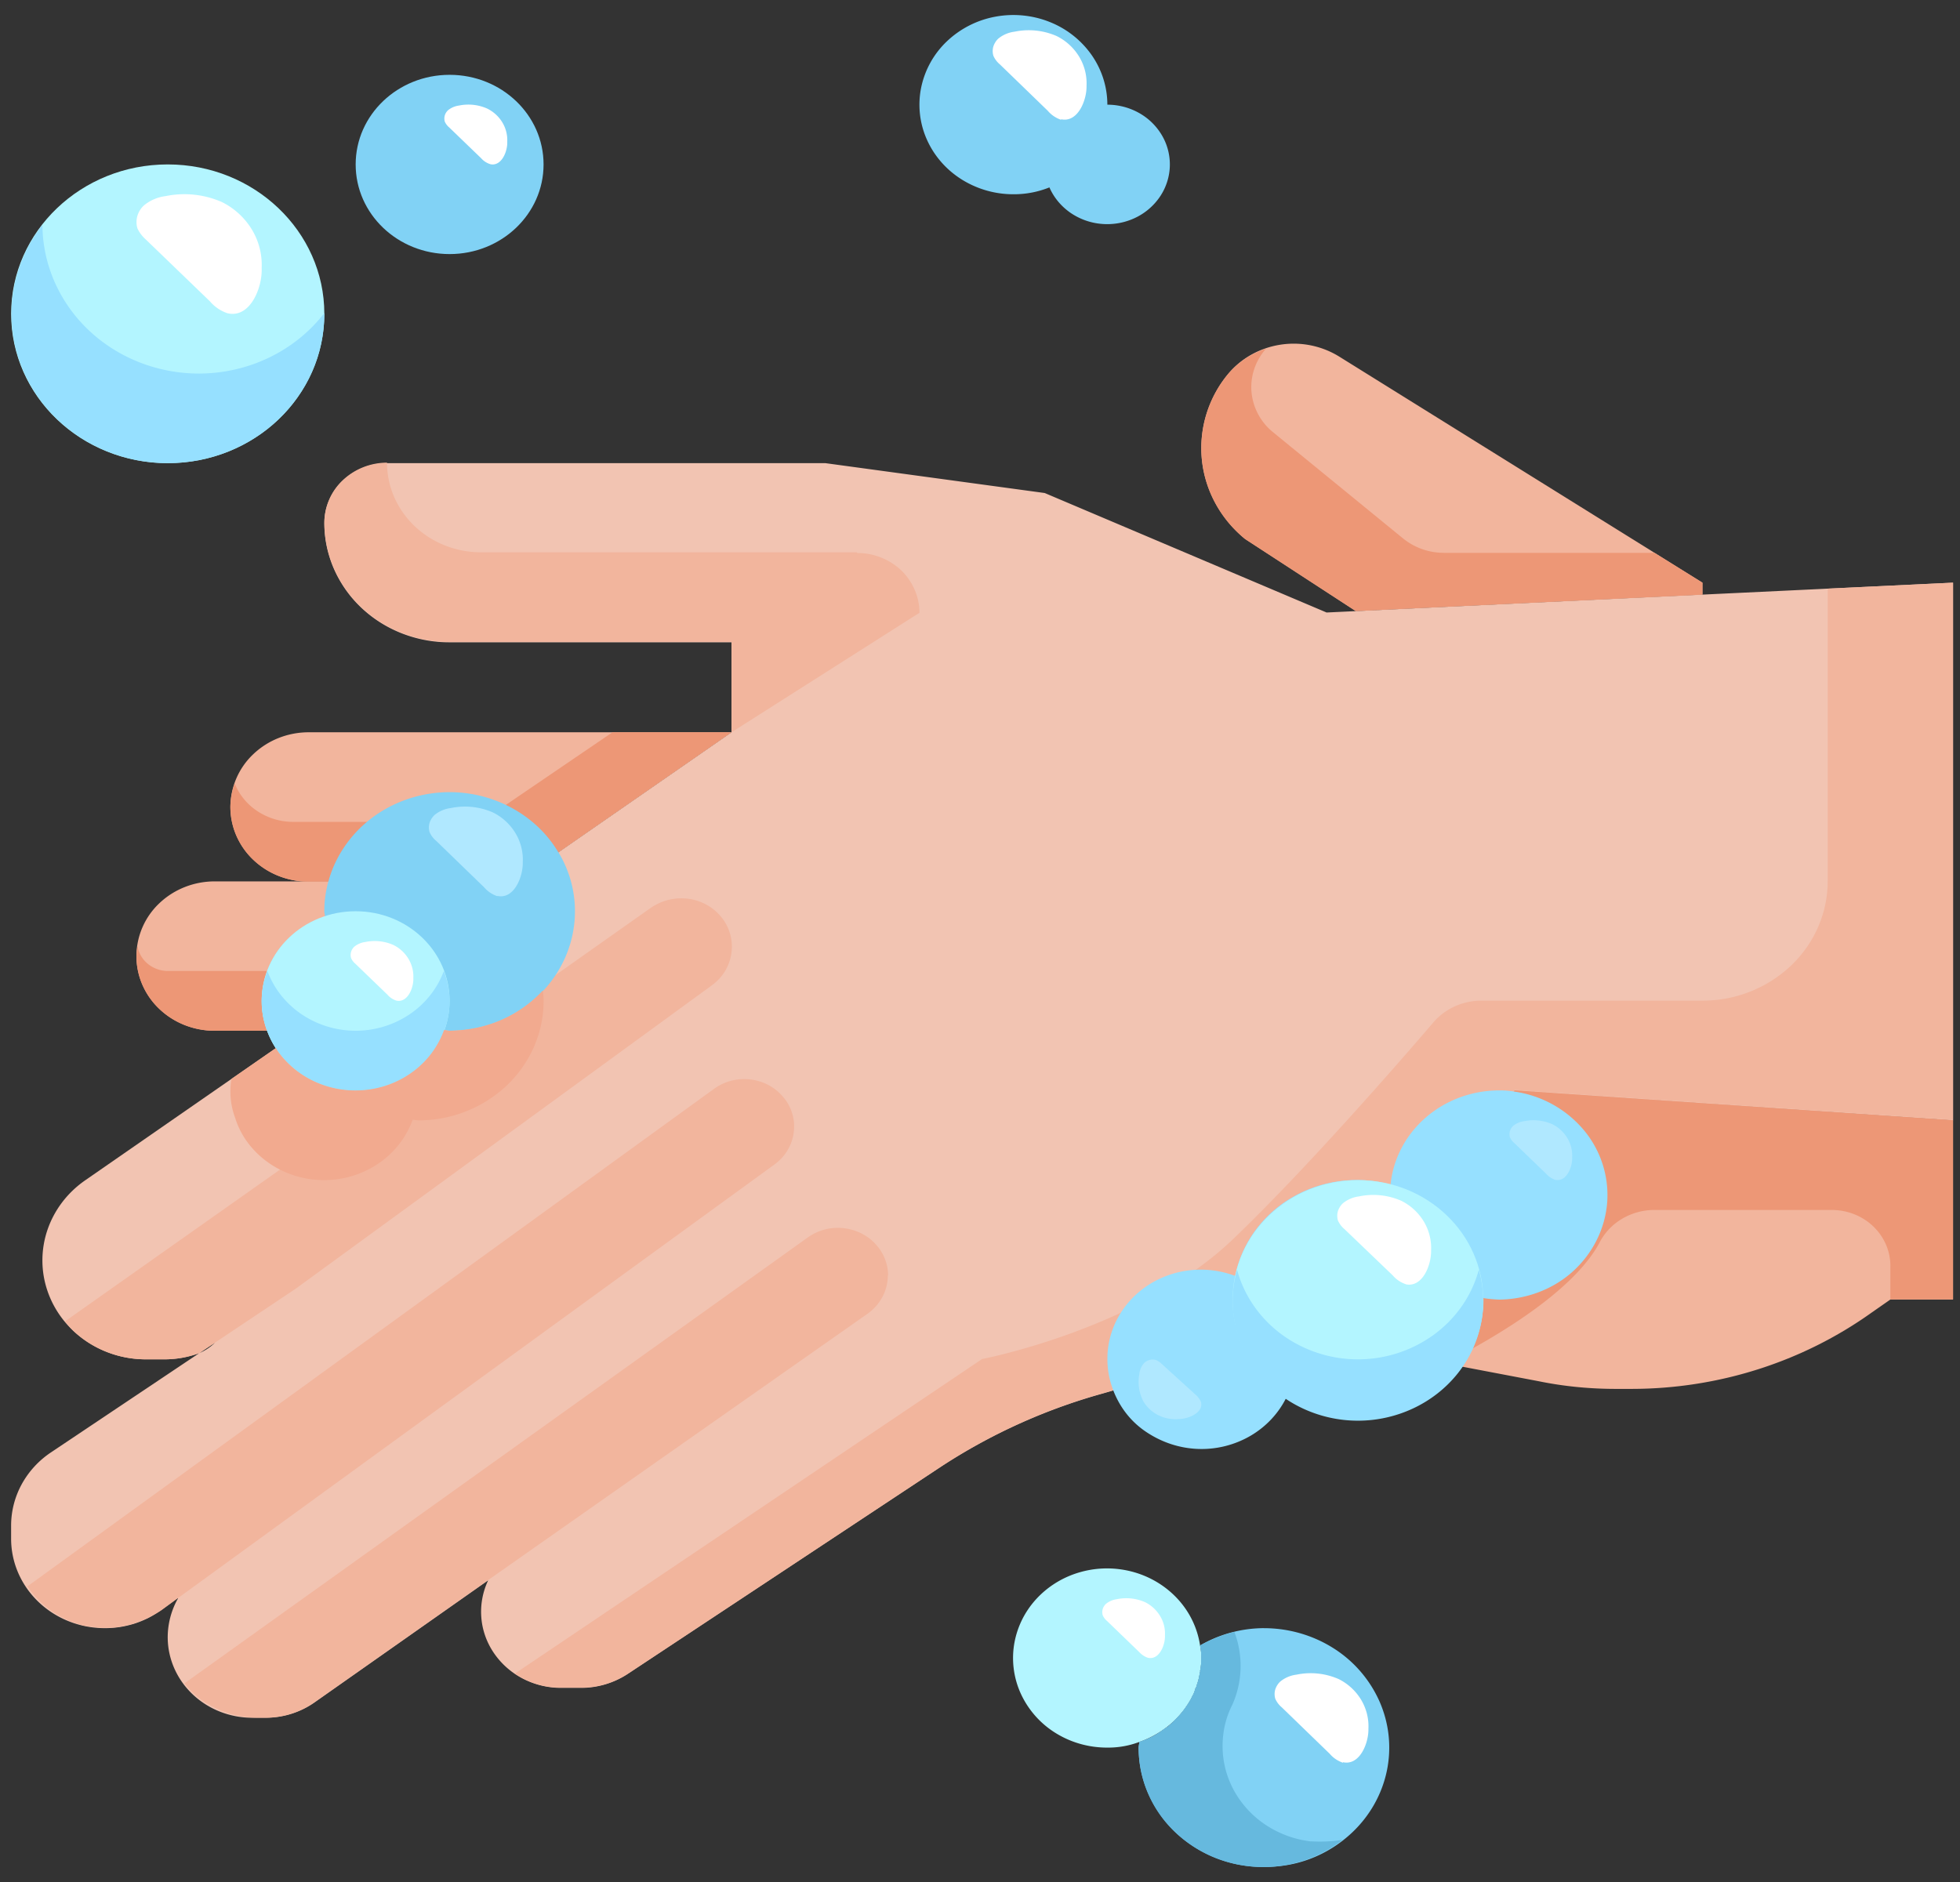 <svg xmlns="http://www.w3.org/2000/svg" xmlns:xlink="http://www.w3.org/1999/xlink" width="76" height="73" fill="none" xmlns:v="https://vecta.io/nano"><rect width="100%" height="100%" fill="#333333" stroke="none"/><g fill="#f2b59d"><path d="M19.863 34.183l.05.07-8.44 5.862-.11-.14H8.326c-.805 0-1.578-.305-2.147-.848a2.83 2.83 0 0 1-.889-2.048 2.83 2.83 0 0 1 .889-2.048c.57-.543 1.342-.848 2.147-.848h11.538z"/><path d="M28.365 28.4l-8.453 5.862-.05-.07H11.97c-.805 0-1.578-.305-2.147-.848a2.83 2.83 0 0 1-.889-2.048 2.83 2.83 0 0 1 .889-2.048c.57-.543 1.342-.848 2.147-.848h16.395zm37.648-5.802v.463l-13.444.637-4.287-2.792c-.953-.78-1.554-1.88-1.678-3.07a4.5 4.5 0 0 1 1.01-3.325c.5-.607 1.22-1.013 2.017-1.14a3.36 3.36 0 0 1 2.295.457l14.088 8.77zM75.73 43.45v6.95H73.3l-.717.5c-2.687 1.923-5.955 2.964-9.315 2.966h-.57c-1.024.003-2.045-.094-3.048-.3l-10.408-1.98c2.518-1.4 4.715-3.25 6.46-5.468l3.024-3.846L75.73 43.45z"/></g><path d="M66.013 23.06l-14.574.695-10.93-4.634-8.5-1.158H15.005c-.644.002-1.26.247-1.715.68a2.27 2.27 0 0 0-.714 1.636c-.001.61.124 1.212.368 1.774a4.62 4.62 0 0 0 1.053 1.504c.45.43.987.772 1.577 1.004s1.222.352 1.86.35h10.93V28.4L3.298 45.78c-.686.477-1.196 1.15-1.458 1.92a3.67 3.67 0 0 0 .002 2.37c.263.77.774 1.44 1.46 1.917s1.514.733 2.363.733h.692c.47.001.935-.08 1.372-.243l.607-.404a1.94 1.94 0 0 1-.607.404l-5.744 3.846A3.52 3.52 0 0 0 .844 57.56c-.27.494-.412 1.044-.413 1.6v.52c.001.92.383 1.8 1.064 2.45s1.604 1.015 2.567 1.015c.795.004 1.568-.245 2.198-.707l.632-.463.012.012a3.08 3.08 0 0 0-.401 1.506c0 .83.345 1.625.96 2.212s1.45.916 2.32.916h.498c.7.004 1.384-.212 1.943-.614l6.704-4.715c-.212.45-.303.943-.265 1.435s.205.967.486 1.38.664.756 1.118.992a3.22 3.22 0 0 0 1.479.363h.79a3.29 3.29 0 0 0 1.773-.521l12.17-8.052a22.36 22.36 0 0 1 6.097-2.792l2.053-.59a21.92 21.92 0 0 0 4.615-1.9 21.31 21.31 0 0 0 6.461-5.468l3.024-3.846 17.003 1.16V22.598l-9.716.463z" fill="#f2c4b2"/><path d="M30.794 43.696a1.78 1.78 0 0 0-.29-.973c-.2-.292-.46-.528-.784-.68a2.03 2.03 0 0 0-1.043-.184 1.98 1.98 0 0 0-.987.368L1.064 61.524a3.63 3.63 0 0 0 1.943 1.452l.215.064a3.83 3.83 0 0 0 .386.058l.364.036.345-.012c.086 0 .174-.008.26-.02a3.69 3.69 0 0 0 .364-.073l.236-.056c.128-.042.254-.1.376-.146l.187-.078c.183-.1.357-.193.52-.3l.632-.463L30.03 45.163c.237-.172.43-.394.562-.65s.2-.535.2-.82zm3.643 5.77a1.79 1.79 0 0 0-.293-.969c-.2-.3-.46-.526-.782-.68a2.04 2.04 0 0 0-1.04-.19 2 2 0 0 0-.989.358l-24.18 17.3c.188.242.4.46.657.644a3.82 3.82 0 0 0 2.259.689h.2c.7.004 1.384-.212 1.943-.614l6.704-4.715 14.72-10.335a1.88 1.88 0 0 0 .58-.655 1.79 1.79 0 0 0 .21-.835zM27.595 38.22a1.9 1.9 0 0 0 .51-.544c.13-.21.217-.446.254-.7s.022-.5-.042-.73a1.84 1.84 0 0 0-.331-.659 1.95 1.95 0 0 0-.57-.487 2.02 2.02 0 0 0-.723-.242c-.256-.035-.515-.02-.765.04s-.484.17-.7.316L2.522 51.246c.094.12.195.237.302.348a4.04 4.04 0 0 0 1.303.834c.488.194 1 .293 1.54.292h.692a3.9 3.9 0 0 0 1.372-.243l3.74-2.5L27.595 38.22zm43.275-15.4v11.354c0 1.23-.512 2.408-1.423 3.277a4.98 4.98 0 0 1-3.435 1.357h-8.558c-.36-.001-.714.075-1.038.22a2.4 2.4 0 0 0-.838.626c-1.487 1.736-5 5.757-7.782 8.42-3.643 3.476-9.716 4.634-9.716 4.634l-18.116 12.2a3.14 3.14 0 0 0 1.782.544h.8a3.29 3.29 0 0 0 1.773-.521l12.17-8.052a22.36 22.36 0 0 1 6.097-2.792l2.053-.6a21.92 21.92 0 0 0 4.615-1.9 21.31 21.31 0 0 0 6.461-5.468l3.024-3.846 16.99 1.157V22.598l-4.858.232zm-37.647-1.4H18.65c-.966 0-1.893-.366-2.576-1.018s-1.067-1.536-1.067-2.458a2.5 2.5 0 0 0-1.715.68 2.27 2.27 0 0 0-.714 1.636 4.43 4.43 0 0 0 .368 1.774 4.62 4.62 0 0 0 1.053 1.504c.45.43.987.772 1.577 1.004s1.222.352 1.86.35h10.93V28.4l7.287-4.634c0-.615-.256-1.204-.7-1.64a2.49 2.49 0 0 0-1.718-.679z" fill="#f2b59d"/><g fill="#ed9776"><path d="M58.727 42.293l-3.024 3.846c-1.746 2.22-3.943 4.08-6.46 5.468l6.746 1.284c2.05-1.043 4.998-2.8 6.018-4.67a2.3 2.3 0 0 1 .848-.927 2.46 2.46 0 0 1 1.23-.367h6.944c.602 0 1.18.228 1.606.635s.665.957.665 1.532v1.3h2.43v-6.95l-17.003-1.158zM23.75 28.4l-4.467 3.043a2.51 2.51 0 0 1-1.413.432h-6.508a2.51 2.51 0 0 1-1.372-.41 2.33 2.33 0 0 1-.89-1.078c-.107.292-.164.6-.168.908a2.77 2.77 0 0 0 .229 1.11 2.88 2.88 0 0 0 .658.941 3.04 3.04 0 0 0 .986.628 3.12 3.12 0 0 0 1.163.218h7.894l.05.07 8.453-5.862H23.75z"/><path d="M19.863 34.183h-3.036l-5.16 3.28c-.2.126-.432.194-.67.195H6.504a1.23 1.23 0 0 1-.772-.277 1.13 1.13 0 0 1-.401-.688 2.7 2.7 0 0 0-.041.386 2.77 2.77 0 0 0 .228 1.11 2.88 2.88 0 0 0 .658.941 3.04 3.04 0 0 0 .986.628c.37.145.764.22 1.163.218h3.036l.1.14 8.44-5.862-.05-.07zm36.12-12.743a2.5 2.5 0 0 1-1.579-.558L49.36 16.76a2.27 2.27 0 0 1-.833-1.563c-.05-.605.15-1.205.56-1.67a3.22 3.22 0 0 0-1.472.986 4.5 4.5 0 0 0-1.01 3.325c.124 1.2.726 2.3 1.678 3.07L52.57 23.7l13.444-.637V22.6l-1.86-1.158h-8.17z"/></g><path d="M46.533 63.818c.034.16.05.323.05.487a2.24 2.24 0 0 1-.049.498c.012.023 0 .046-.012.08-.02.154-.056.305-.11.452-.008.054-.028.106-.06.15-.026.114-.072.224-.134.324-.01.028-.022.055-.036.08-.085.15-.182.3-.28.43-.107.14-.225.27-.352.394a2.92 2.92 0 0 1-.413.347 3.71 3.71 0 0 1-.959.498c-.394.15-.815.224-1.24.22-.7.002-1.385-.187-1.974-.546a3.53 3.53 0 0 1-1.35-1.479 3.33 3.33 0 0 1-.296-1.94c.1-.66.394-1.28.852-1.784s1.058-.873 1.73-1.06a3.81 3.81 0 0 1 2.055.001c.67.188 1.27.557 1.728 1.062s.752 1.125.85 1.785z" fill="#b3f5ff"/><path d="M49.01 63.146c.96 0 1.9.272 2.7.78a4.69 4.69 0 0 1 1.789 2.08c.368.847.464 1.78.276 2.678s-.65 1.725-1.33 2.373-1.545 1.1-2.487 1.268-1.92.087-2.807-.264-1.646-.945-2.18-1.707-.82-1.658-.82-2.575c0-.07.024-.15.024-.22.35-.108.675-.277.96-.498a1.66 1.66 0 0 0 .413-.348 2.68 2.68 0 0 0 .352-.394c.104-.136.198-.28.28-.43.014-.026.027-.053.036-.08a1.08 1.08 0 0 0 .134-.324.34.34 0 0 0 .061-.151c.054-.146.1-.298.11-.452.012-.035.024-.058.012-.08a2.24 2.24 0 0 0 .049-.498c.002-.163-.014-.327-.05-.487.746-.436 1.603-.668 2.477-.672z" fill="#81d2f5"/><path d="M43.17 53.924c-.152-.385-.23-.793-.23-1.205-.004-.565.138-1.123.413-1.624s.674-.93 1.164-1.25a3.73 3.73 0 0 1 1.642-.582 3.78 3.78 0 0 1 1.736.222 4.47 4.47 0 0 1 .762-1.739 4.71 4.71 0 0 1 1.432-1.298c.567-.334 1.2-.55 1.86-.638a5.02 5.02 0 0 1 1.971.13c.1-.997.587-1.923 1.364-2.598s1.788-1.05 2.84-1.052a3.35 3.35 0 0 1 .595.046 4.3 4.3 0 0 1 2.68 1.476 3.93 3.93 0 0 1 .921 2.818C62.24 47.65 61.767 48.6 61 49.3s-1.802 1.092-2.87 1.103a5.59 5.59 0 0 1-.619-.058c.01.018.014.038.012.058 0 1.23-.512 2.408-1.423 3.277a4.98 4.98 0 0 1-3.435 1.357 4.96 4.96 0 0 1-2.781-.846c-.303.62-.79 1.143-1.405 1.5a3.77 3.77 0 0 1-2.041.503c-.717-.03-1.4-.26-2-.663s-1.02-.962-1.27-1.605z" fill="#96e0ff"/><path d="M42.938 4.06a2.52 2.52 0 0 1 1.247.331 2.37 2.37 0 0 1 .891.895 2.23 2.23 0 0 1 .283 1.205 2.24 2.24 0 0 1-.406 1.172 2.4 2.4 0 0 1-.98.807 2.53 2.53 0 0 1-1.275.212 2.5 2.5 0 0 1-1.208-.442c-.353-.25-.63-.585-.798-.972a3.69 3.69 0 0 1-1.397.266 3.77 3.77 0 0 1-2.024-.586c-.6-.382-1.066-.925-1.342-1.56a3.32 3.32 0 0 1-.207-2.008 3.43 3.43 0 0 1 .997-1.78 3.7 3.7 0 0 1 1.865-.951c.707-.134 1.44-.065 2.105.198a3.61 3.61 0 0 1 1.635 1.28c.4.572.614 1.244.614 1.93zM21.65 33.048c.423.697.645 1.488.644 2.294 0 1.23-.512 2.408-1.423 3.277a4.98 4.98 0 0 1-3.435 1.357c-.073 0-.146-.023-.22-.023a3.47 3.47 0 0 1-1.136 1.557 3.72 3.72 0 0 1-1.825.753 3.79 3.79 0 0 1-1.968-.276c-.616-.265-1.142-.7-1.52-1.224-.185-.264-.328-.553-.425-.857a2.93 2.93 0 0 1-.194-1.09 3.38 3.38 0 0 1 .68-2.006 3.62 3.62 0 0 1 1.772-1.26c0-.07-.024-.14-.024-.2-.002-.38.047-.757.146-1.124.237-.896.75-1.704 1.47-2.32s1.62-1.013 2.58-1.14a5.05 5.05 0 0 1 2.805.433c.87.408 1.6 1.054 2.072 1.856z" fill="#81d2f5"/><path d="M6.504 17.963c3.354 0 6.072-2.594 6.072-5.793s-2.72-5.793-6.072-5.793S.432 8.972.432 12.17s2.72 5.793 6.072 5.793z" fill="#b3f5ff"/><path d="M7.718 14.488c-1.605 0-3.145-.606-4.283-1.686s-1.78-2.546-1.79-4.077a5.65 5.65 0 0 0-1.114 2.492 5.53 5.53 0 0 0 .198 2.702 5.74 5.74 0 0 0 1.466 2.32c.674.652 1.5 1.14 2.413 1.43s1.88.364 2.83.224 1.85-.493 2.627-1.03a5.87 5.87 0 0 0 1.847-2.057 5.57 5.57 0 0 0 .663-2.634v-.03c-.56.726-1.293 1.317-2.136 1.724s-1.776.62-2.722.622z" fill="#96e0ff"/><use xlink:href="#B" fill="#81d2f5"/><use xlink:href="#B" x="-3.644" y="32.439" fill="#b3f5ff"/><path d="M13.79 39.976c-.75-.001-1.484-.225-2.096-.64s-1.075-1-1.324-1.677a3.29 3.29 0 0 0-.223 1.159c0 .922.384 1.806 1.067 2.458s1.6 1.018 2.576 1.018 1.893-.366 2.576-1.018 1.067-1.536 1.067-2.458a3.29 3.29 0 0 0-.223-1.159c-.25.676-.71 1.262-1.324 1.677s-1.345.64-2.096.64z" fill="#96e0ff"/><path d="M52.654 55.037c2.683 0 4.858-2.075 4.858-4.634s-2.175-4.634-4.858-4.634-4.858 2.075-4.858 4.634 2.175 4.634 4.858 4.634z" fill="#b3f5ff"/><path d="M52.654 52.72a5 5 0 0 1-2.966-.973c-.848-.63-1.454-1.51-1.72-2.502a4.43 4.43 0 0 0-.081 2.108c.143.7.454 1.358.907 1.924s1.038 1.025 1.707 1.34a5.05 5.05 0 0 0 4.307 0c.67-.316 1.254-.775 1.707-1.34s.764-1.225.907-1.924.115-1.42-.08-2.108c-.267.993-.872 1.873-1.72 2.502a5 5 0 0 1-2.966.973z" fill="#96e0ff"/><path d="M9.127 43.382c.097.304.24.593.425.857.378.535.904.96 1.52 1.224a3.79 3.79 0 0 0 1.968.276c.67-.084 1.302-.345 1.825-.753a3.47 3.47 0 0 0 1.136-1.558c.073 0 .146.023.22.023a4.98 4.98 0 0 0 3.435-1.357c.91-.87 1.423-2.048 1.423-3.277 0-.138-.016-.272-.028-.407-.452.49-1.008.884-1.63 1.154s-1.3.4-1.984.41c-.073 0-.146-.023-.22-.023a3.47 3.47 0 0 1-1.136 1.558c-.523.408-1.155.67-1.825.753a3.79 3.79 0 0 1-1.968-.276c-.616-.265-1.142-.69-1.52-1.223-.025-.037-.044-.076-.068-.116l-1.728 1.2c-.022.147-.035.296-.038.445-.005.37.06.74.194 1.09z" fill="#f2aa8f"/><path d="M50.833 71.417c-.614-.072-1.2-.283-1.713-.614a3.8 3.8 0 0 1-1.232-1.29c-.298-.517-.463-1.094-.48-1.684s.1-1.175.375-1.71a3.71 3.71 0 0 0 .081-2.827c-.467.113-.914.3-1.328.525.034.16.05.323.047.487s-.014.334-.05.498c.012.023 0 .046-.012.08-.02.154-.056.305-.11.452a.34.34 0 0 1-.061.151c-.026.114-.07.224-.133.324-.01.028-.022.055-.037.08a3.29 3.29 0 0 1-.279.429 2.67 2.67 0 0 1-.352.394 1.66 1.66 0 0 1-.413.348 3 3 0 0 1-.959.498c0 .07-.024.15-.024.22-.005.876.252 1.736.74 2.478s1.2 1.336 2.02 1.71a5.04 5.04 0 0 0 2.667.409c.912-.108 1.773-.462 2.48-1.02-.406.064-.82.083-1.23.058z" fill="#66b9de"/><path d="M54.505 49.808c.65.142 1-.746.986-1.312a1.99 1.99 0 0 0-.283-1.123 2.12 2.12 0 0 0-.872-.802 2.7 2.7 0 0 0-1.635-.171 1.23 1.23 0 0 0-.628.266c-.093.084-.16.2-.195.307a.64.64 0 0 0 0 .359.91.91 0 0 0 .254.337L54 49.46c.135.16.313.28.515.347z" fill="#fff"/><path d="M19.285 34.747c.65.142 1-.746.986-1.312a1.99 1.99 0 0 0-.284-1.123 2.12 2.12 0 0 0-.872-.802 2.7 2.7 0 0 0-1.635-.171 1.23 1.23 0 0 0-.628.267.73.73 0 0 0-.195.307.64.64 0 0 0 0 .359.91.91 0 0 0 .254.337l1.858 1.8c.135.16.313.28.515.348zm41.02 11.01c.434.095.674-.497.657-.875a1.32 1.32 0 0 0-.19-.748 1.41 1.41 0 0 0-.581-.534 1.8 1.8 0 0 0-1.093-.116c-.155.02-.3.082-.42.178-.062.056-.107.127-.13.205a.43.43 0 0 0 0 .24.62.62 0 0 0 .17.224l1.238 1.195c.1.107.212.187.35.232z" fill="#b0e8ff"/><path d="M15.37 38.807c.434.095.674-.497.657-.875.013-.262-.053-.52-.19-.748a1.41 1.41 0 0 0-.581-.534 1.8 1.8 0 0 0-1.093-.116c-.155.02-.3.082-.42.178-.062.056-.107.127-.13.205a.43.43 0 0 0 0 .24c.038.086.096.162.17.224l1.238 1.194c.09.107.212.187.348.232z" fill="#fff"/><path d="M46.568 54.373c.112.415-.493.667-.884.664-.272.02-.544-.034-.784-.158a1.39 1.39 0 0 1-.569-.537 1.64 1.64 0 0 1-.153-1.05.76.76 0 0 1 .17-.41.46.46 0 0 1 .207-.132.48.48 0 0 1 .249-.009.64.64 0 0 1 .243.156l1.275 1.16c.1.083.196.192.246.317z" fill="#b0e8ff"/><path d="M8.832 12.15c.865.2 1.347-.994 1.314-1.748a2.65 2.65 0 0 0-.378-1.497 2.83 2.83 0 0 0-1.162-1.068 3.62 3.62 0 0 0-2.18-.232 1.64 1.64 0 0 0-.838.356.89.89 0 0 0-.26.41.86.86 0 0 0-.001.48c.075.173.2.326.34.45l2.474 2.387a1.55 1.55 0 0 0 .691.465zm10.18-5.782c.434.095.674-.497.657-.875.012-.262-.055-.523-.193-.75s-.34-.412-.586-.533a1.8 1.8 0 0 0-1.093-.116c-.155.02-.3.082-.42.178-.062.056-.107.127-.13.205a.43.43 0 0 0 0 .24.62.62 0 0 0 .17.224l1.238 1.194a.78.78 0 0 0 .357.232zm22.133-1.743c.65.143 1-.746.986-1.3a1.99 1.99 0 0 0-.284-1.123 2.12 2.12 0 0 0-.871-.802 2.7 2.7 0 0 0-1.635-.171 1.23 1.23 0 0 0-.628.266c-.093.083-.16.2-.195.307a.64.64 0 0 0 0 .359.91.91 0 0 0 .254.337l1.858 1.8c.135.16.313.28.515.348zm3.37 59.67c.434.095.674-.497.657-.875a1.31 1.31 0 0 0-.19-.748 1.41 1.41 0 0 0-.581-.534 1.8 1.8 0 0 0-1.093-.116c-.155.02-.3.082-.42.178-.062.056-.107.127-.13.205a.43.43 0 0 0 0 .24.62.62 0 0 0 .17.224l1.237 1.195c.1.107.212.187.35.232zm7.56 4.05c.65.142 1-.746.986-1.3.02-.392-.08-.782-.283-1.123a2.12 2.12 0 0 0-.871-.802 2.7 2.7 0 0 0-1.635-.171 1.23 1.23 0 0 0-.628.266.73.73 0 0 0-.195.307.64.64 0 0 0 0 .359.91.91 0 0 0 .254.337l1.858 1.8c.135.16.313.28.515.347z" fill="#fff"/><defs ><path id="B" d="M17.434 9.854c2.012 0 3.643-1.556 3.643-3.476s-1.63-3.476-3.643-3.476-3.643 1.556-3.643 3.476 1.63 3.476 3.643 3.476z"/></defs></svg>